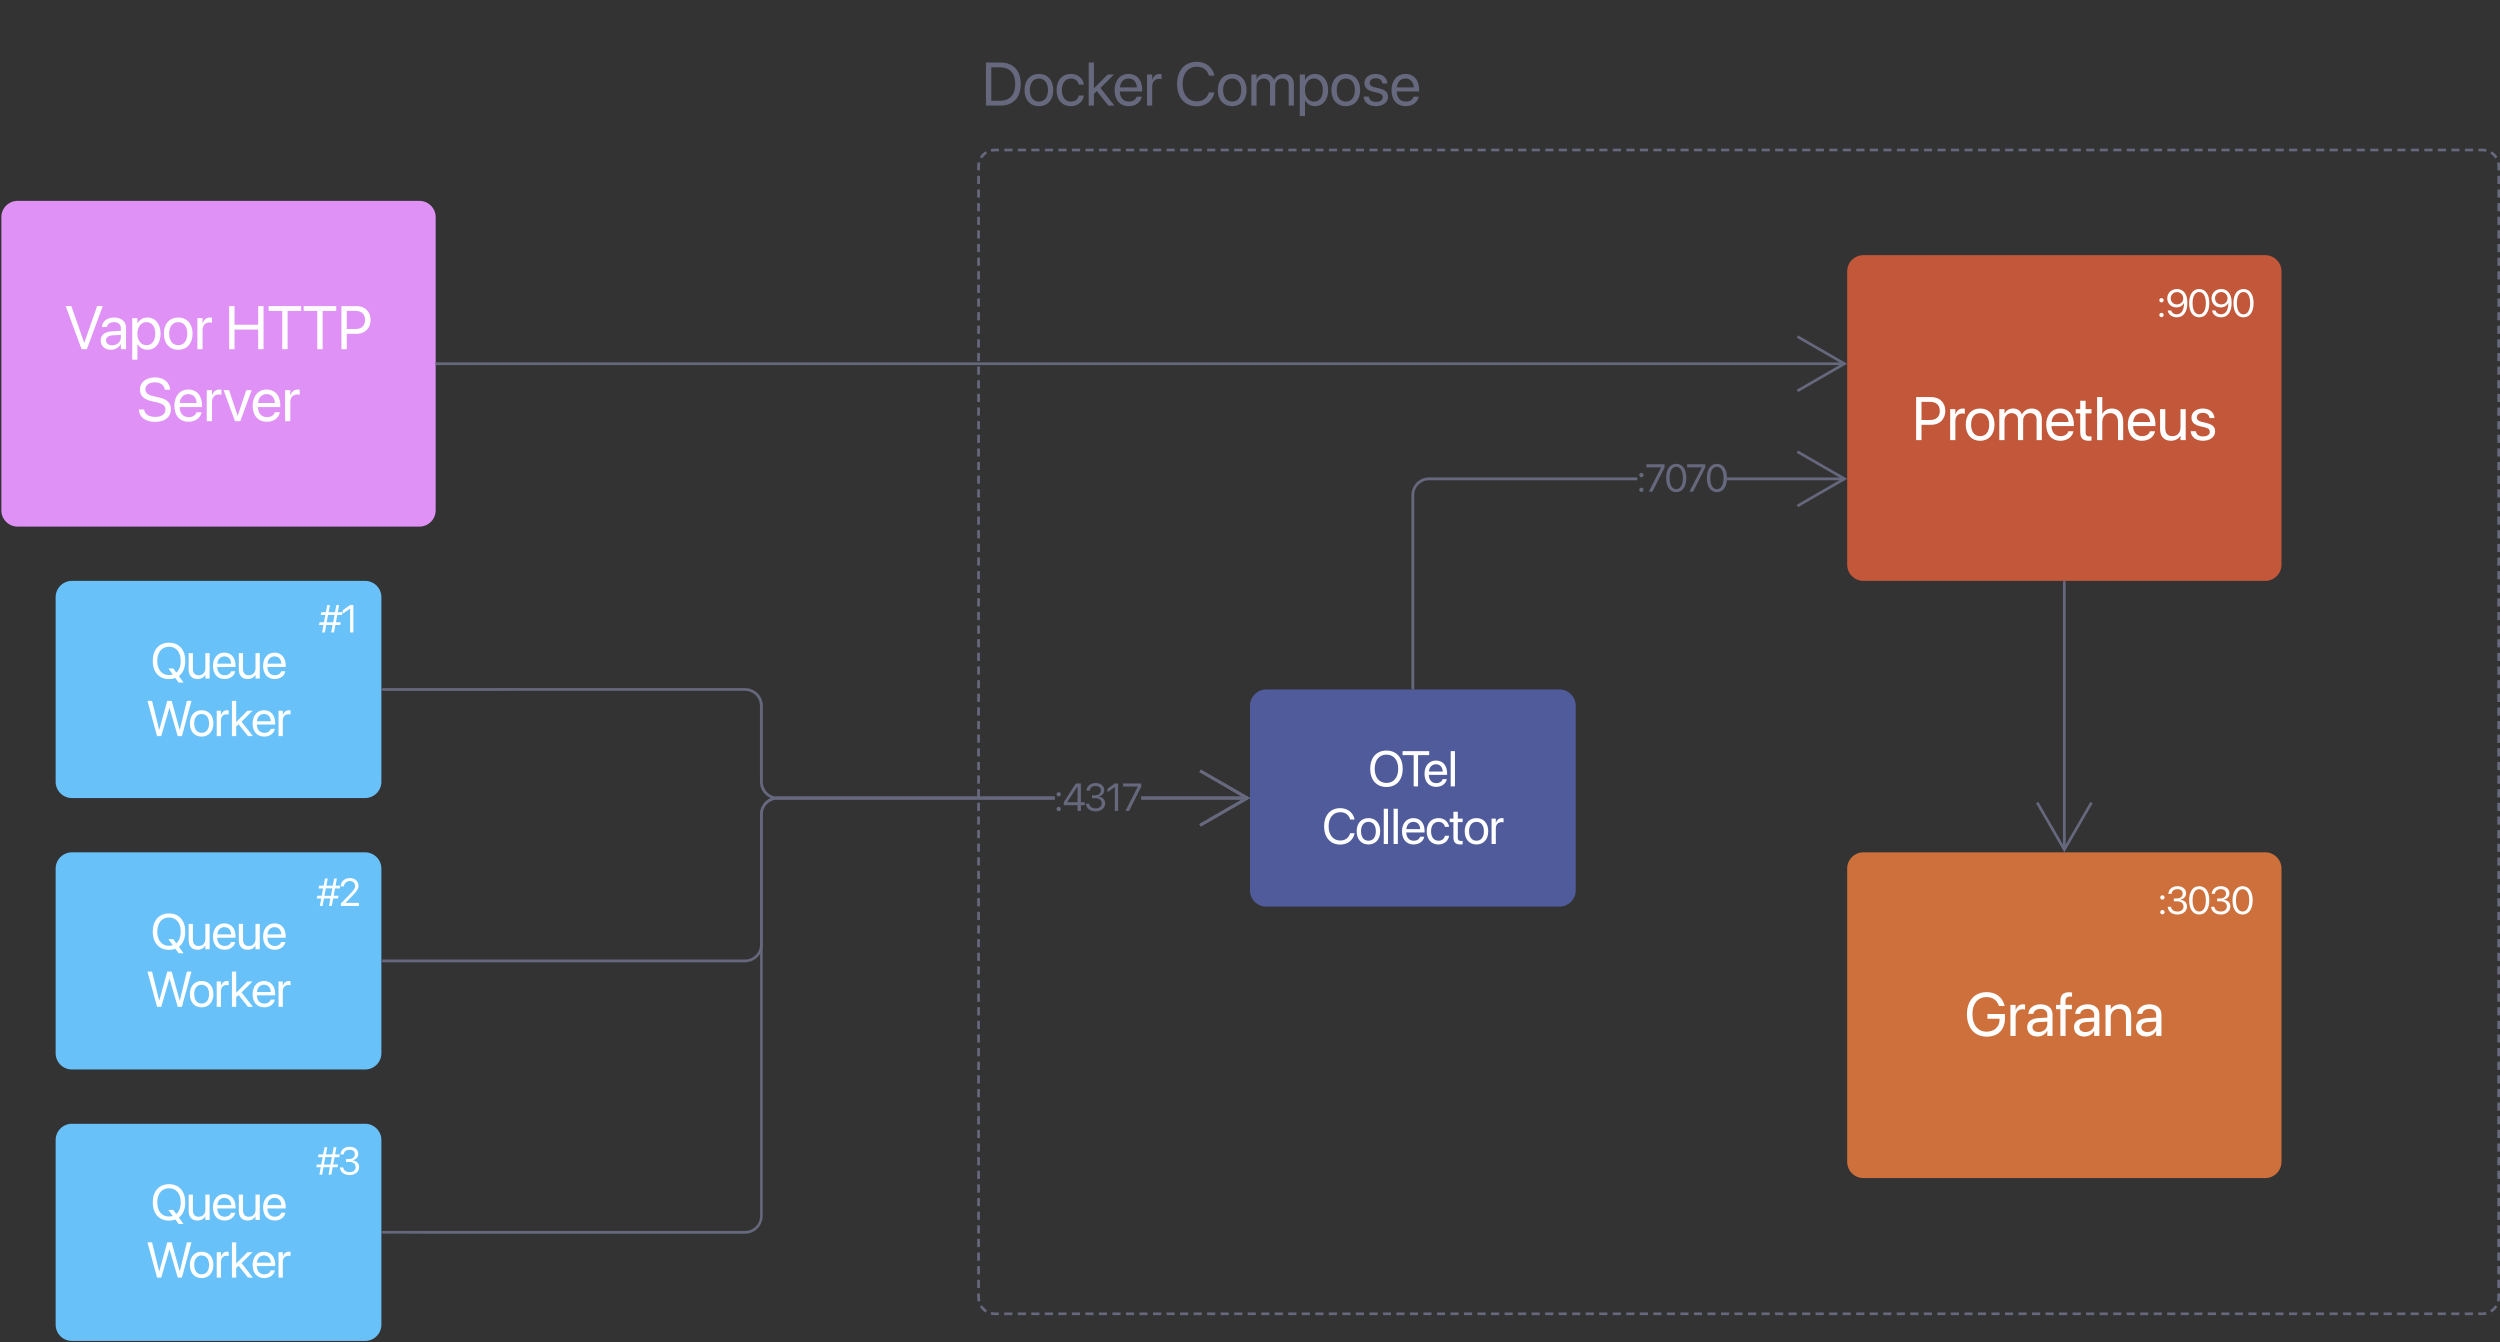 <svg xmlns="http://www.w3.org/2000/svg" xmlns:xlink="http://www.w3.org/1999/xlink" xmlns:lucid="lucid" width="921" height="494.5"><rect width="100%" height="100%" fill="#333333" stroke="none"/><g transform="translate(-279.5 -226)" lucid:page-tab-id="0_0"><path d="M280 306a6 6 0 0 1 6-6h148a6 6 0 0 1 6 6v108a6 6 0 0 1-6 6H286a6 6 0 0 1-6-6z" stroke="#000" stroke-opacity="0" fill="#df91f6"/><path d="M640 287.25a6 6 0 0 1 6-6h548a6 6 0 0 1 6 6V704a6 6 0 0 1-6 6H646a6 6 0 0 1-6-6z" fill-opacity="0"/><path d="M640.9 284.13l.25-.4.6-.72.72-.6.4-.25m1.73-.72l.46-.1.94-.08h1.5m2 0h2.98m2 0h2.98m2 0h2.98m2 0h2.98m2 0h2.98m2 0h3m1.98 0h3m1.98 0h3m1.98 0h3m1.98 0h3m1.98 0h3m2 0h2.98m2 0h2.98m2 0h2.98m2 0h2.98m2 0h2.98m2 0h2.98m2 0h3m1.98 0h3m1.98 0h3m1.98 0h3m2 0h2.98m2 0h2.98m2 0h2.98m2 0h2.98m2 0H777m2 0H782m2 0h3m1.98 0h3m1.98 0h3m1.98 0h3m1.98 0h3m2 0h2.98m2 0h2.98m2 0h2.98m2 0h2.98m2 0h2.98m2 0h2.98m2 0h3m1.98 0h3m1.98 0h3m1.98 0h3m1.98 0h3m2 0h2.98m2 0h2.98m2 0h2.98m2 0h2.98m2 0h2.98m2 0h2.98m2 0h3m1.98 0h3m1.98 0h3m1.98 0h3m1.98 0h3m2 0h2.98m2 0h2.98m2 0h2.98m2 0h2.98m2 0h2.98m2 0h2.98m2 0h3m1.98 0h3m1.98 0h3m1.98 0h3m1.98 0h3m1.98 0h3m2 0h2.98m2 0h2.98m2 0h2.98m2 0h2.98m2 0h2.98m2 0h2.98m2 0h3m1.98 0h3m1.98 0h3m1.98 0h3m2 0h2.98m2 0h2.98m2 0h2.98m2 0h2.98m2 0h2.98m2 0h2.98m2 0h2.98m2 0h3m1.98 0h3m1.98 0h3m1.98 0h3m1.98 0h3m2 0h2.98m2 0h2.98m2 0h2.98m2 0h2.98m2 0h2.98m2 0h3m1.98 0h3m1.98 0h3m1.98 0h3m1.98 0h3m1.98 0h3m2 0h2.98m2 0h2.98m2 0h2.98m2 0h2.98m2 0h2.98m2 0h3m1.98 0h3m1.98 0h3m1.98 0h3m1.98 0h3m2 0h1.48l.94.07.46.1m1.72.73l.4.25.72.6.6.72.26.4m.72 1.73l.1.46.08.95v1.5m0 2v3.03m0 2v3.02m0 2v3.02m0 2v3.02m0 2v3.02m0 2v3.02m0 2v3.02m0 2v3.03m0 2v3.02m0 2v3.02m0 2V344m0 2v3m0 2.02v3m0 2.02v3m0 2.02v3m0 2.02v3m0 2.02v3m0 2.02v3.02m0 2v3.02m0 2v3.02m0 2v3.02m0 2v3.02m0 2v3.02m0 2v3.02m0 2v3.02m0 2v3.03m0 2v3.03m0 2v3.02m0 2v3.02m0 2v3.02m0 2v3m0 2.02v3m0 2.02v3m0 2.02v3m0 2.02v3m0 2.02v3m0 2.02v3.02m0 2v3.02m0 2v3.02m0 2v3.02m0 2v3.02m0 2v3.02m0 2v3.02m0 2v3.02m0 2v3.03m0 2v3.03m0 2v3.02m0 2v3.02m0 2v3.02m0 2v3m0 2.02v3m0 2.02v3m0 2.02v3m0 2.02v3m0 2.02v3.02m0 2v3.02m0 2v3.02m0 2V580m0 2V585m0 2v3.02m0 2v3.02m0 2v3.02m0 2v3.03m0 2v3m0 2v3.03m0 2v3.02m0 2v3.02m0 2v3.02m0 2v3m0 2.02v3m0 2.02v3m0 2.02v3m0 2.02v3m0 2.02v3.02m0 2v3.02m0 2v3.02m0 2v3.02m0 2v3.02m0 2v3.02m0 2v3.02m0 2v3.02m0 2v3.02m0 2V704l-.07.94-.1.46m-.73 1.73l-.25.4-.6.7-.72.62-.4.25m-1.73.72l-.46.1-.94.08h-1.5m-2 0h-2.98m-2 0h-2.98m-2 0h-2.98m-2 0h-2.98m-2 0h-2.98m-2 0h-2.98m-2 0h-3m-1.98 0h-3m-1.98 0h-3m-1.98 0h-3m-2 0h-2.98m-2 0h-2.98m-2 0h-2.98m-2 0h-2.98m-2 0h-2.98m-2 0h-2.98m-2 0h-2.98m-2 0h-3m-1.98 0h-3m-1.98 0h-3m-1.98 0h-3m-2 0h-2.98m-2 0h-2.98m-2 0h-2.98m-2 0h-2.98m-2 0H1063m-2 0H1058m-2 0h-2.98m-2 0h-3m-1.98 0h-3m-1.98 0h-3m-1.98 0h-3m-1.98 0h-3m-2 0h-2.98m-2 0h-2.98m-2 0h-2.98m-2 0h-2.98m-2 0h-2.98m-2 0h-3m-1.98 0h-3m-1.98 0h-3m-1.98 0h-3m-1.98 0h-3m-2 0h-2.98m-2 0h-2.98m-2 0h-2.98m-2 0h-2.98m-2 0h-2.98m-2 0h-2.98m-2 0h-3m-1.98 0h-3m-1.98 0h-3m-1.98 0h-3m-1.98 0h-3m-2 0h-2.98m-2 0h-2.98m-2 0h-2.98m-2 0h-2.98m-2 0h-2.98m-2 0h-2.98m-2 0h-3m-1.98 0h-3m-1.98 0h-3m-1.98 0h-3m-1.98 0h-3m-1.98 0h-3m-2 0h-2.98m-2 0h-2.98m-2 0h-2.98m-2 0h-2.98m-2 0h-2.98m-2 0h-2.98m-2 0h-3m-1.98 0h-3m-1.98 0h-3m-1.98 0h-3m-2 0h-2.98m-2 0h-2.98m-2 0h-2.98m-2 0h-2.98m-2 0H789m-2 0H784m-2 0h-3m-1.98 0h-3m-1.98 0h-3m-1.98 0h-3m-1.98 0h-3m-2 0h-2.98m-2 0h-2.98m-2 0h-2.98m-2 0h-2.98m-2 0h-2.98m-2 0h-2.98m-2 0h-3m-1.98 0h-3m-1.98 0h-3m-1.98 0h-3m-1.98 0h-3m-2 0h-2.98m-2 0h-2.98m-2 0h-2.98m-2 0h-2.98m-2 0h-2.98m-2 0h-2.98m-2 0h-3m-1.98 0h-3m-1.98 0h-3m-1.98 0h-3m-1.98 0h-3m-2 0H646l-.94-.07-.46-.1m-1.73-.73l-.4-.25-.7-.6-.62-.72-.25-.4m-.72-1.73l-.1-.46-.08-.94v-1.5m0-2v-3.03m0-2v-3.02m0-2v-3.02m0-2v-3.02m0-2v-3m0-2.02v-3m0-2.02v-3m0-2.02v-3m0-2.02v-3.02m0-2v-3.02m0-2v-3.02m0-2v-3.02m0-2v-3.02m0-2v-3.02m0-2v-3.02m0-2v-3.02m0-2v-3.02m0-2v-3.03m0-2v-3m0-2v-3.03m0-2v-3.02m0-2v-3.02m0-2V587m0-2v-3m0-2.02v-3m0-2.02v-3m0-2.02v-3.02m0-2v-3.02m0-2v-3.02m0-2v-3.02m0-2v-3.02m0-2v-3.02m0-2v-3.02m0-2v-3.02m0-2v-3.02m0-2v-3.02m0-2v-3.03m0-2v-3m0-2.02v-3m0-2.02v-3m0-2.02v-3m0-2.02v-3m0-2.02v-3m0-2.02v-3m0-2.02v-3m0-2.02v-3.02m0-2v-3.02m0-2v-3.02m0-2v-3.02m0-2v-3.02m0-2v-3.02m0-2v-3.02m0-2v-3.02m0-2v-3.02m0-2v-3.03m0-2v-3.02m0-2v-3m0-2.02v-3m0-2.02v-3m0-2.02v-3m0-2.02v-3m0-2.02v-3m0-2.02v-3m0-2.02v-3.02m0-2v-3.02m0-2v-3.02m0-2v-3.02m0-2v-3.02m0-2v-3.02m0-2V351m0-2V346m0-2v-3.02m0-2v-3.03m0-2v-3.02m0-2v-3.02m0-2v-3m0-2.02v-3m0-2.02v-3m0-2.02v-3m0-2.02v-3m0-2.02v-3m0-2.02v-3m0-2.02v-1.5l.07-.95.1-.45" stroke="#66687e" fill="none"/><path d="M612 232a6 6 0 0 1 6-6h208a6 6 0 0 1 6 6v49.25a6 6 0 0 1-6 6H618a6 6 0 0 1-6-6z" fill="none"/><use xlink:href="#a" transform="matrix(1,0,0,1,612,226) translate(29.173 38.899)"/><use xlink:href="#b" transform="matrix(1,0,0,1,612,226) translate(100.213 38.899)"/><path d="M960 326a6 6 0 0 1 6-6h148a6 6 0 0 1 6 6v108a6 6 0 0 1-6 6H966a6 6 0 0 1-6-6z" stroke="#000" stroke-opacity="0" fill="#d55c3a" fill-opacity=".88"/><path d="M440.5 360h518.6" stroke="#66687e" fill="none"/><path d="M440.5 360.48h-.5v-.96h.5z" stroke="#66687e" stroke-width=".05" fill="#66687e"/><path d="M941.68 350L959 360l-17.32 10" stroke="#66687e" fill="none"/><path d="M740 486a6 6 0 0 1 6-6h108a6 6 0 0 1 6 6v68a6 6 0 0 1-6 6H746a6 6 0 0 1-6-6z" stroke="#000" stroke-opacity="0" fill="#5361a8" fill-opacity=".88"/><path d="M882.65 402.88h-76.63l-.88.06-.85.2-.8.34-.75.45-.66.56-.57.65-.45.74-.33.8-.2.84-.07.88v71.08h-.96v-71.12l.08-1 .24-.98.4-.94.52-.87.66-.78.77-.66.86-.53.94-.4 1-.23.98-.07h76.67zm76.44 0h-43.35v-.95h43.34z" stroke="#66687e" stroke-width=".05" fill="#66687e"/><path d="M800.48 480h-.96v-.5h.96z" fill="#66687e"/><path stroke="#66687e" stroke-width=".05" fill="#66687e"/><path d="M959.95 402.4l-18.03 10.4-.48-.8 16.6-9.6-16.6-9.6.48-.8z" stroke="#66687e" stroke-width=".05" fill="#66687e"/><use xlink:href="#c" transform="matrix(1,0,0,1,882.651,394.444) translate(0 12.695)"/><path d="M300 446a6 6 0 0 1 6-6h108a6 6 0 0 1 6 6v68a6 6 0 0 1-6 6H306a6 6 0 0 1-6-6zM300 546a6 6 0 0 1 6-6h108a6 6 0 0 1 6 6v68a6 6 0 0 1-6 6H306a6 6 0 0 1-6-6zM300 646a6 6 0 0 1 6-6h108a6 6 0 0 1 6 6v68a6 6 0 0 1-6 6H306a6 6 0 0 1-6-6z" stroke="#000" stroke-opacity="0" fill="#69c1fa"/><path d="M960 546a6 6 0 0 1 6-6h148a6 6 0 0 1 6 6v108a6 6 0 0 1-6 6H966a6 6 0 0 1-6-6z" stroke="#000" stroke-opacity="0" fill="#e3793d" fill-opacity=".88"/><path d="M1062 334a6 6 0 0 1 6-6h48a6 6 0 0 1 6 6v8a6 6 0 0 1-6 6h-48a6 6 0 0 1-6-6z" fill="none"/><use xlink:href="#d" transform="matrix(1,0,0,1,1062,328) translate(12.253 14.74)"/><path d="M1062 554a6 6 0 0 1 6-6h48a6 6 0 0 1 6 6v8a6 6 0 0 1-6 6h-48a6 6 0 0 1-6-6z" fill="none"/><use xlink:href="#e" transform="matrix(1,0,0,1,1062,548) translate(12.591 14.74)"/><path d="M1040 440.5v98.6" stroke="#66687e" fill="none"/><path d="M1040.47 440.5h-.94v-.5h.94z" stroke="#66687e" stroke-width=".05" fill="#66687e"/><path d="M1050 521.68L1040 539l-10-17.32" stroke="#66687e" fill="none"/><path d="M555 479.6l1 .24.94.4.87.52.78.66.66.77.53.86.4.94.23 1 .08.98v28l.06.88.2.85.34.8.45.75.56.66.65.57.74.45.8.33.84.2.88.07H668v.96H565.97l-1-.08-.98-.24-.94-.4-.87-.52-.78-.66-.66-.77-.53-.86-.4-.94-.23-1-.08-.98v-28l-.06-.88-.2-.85-.34-.8-.45-.75-.56-.66-.65-.57-.74-.45-.8-.33-.84-.2-.88-.07H420.5v-.96h133.52zm184.1 39.92v.96H700v-.96z" stroke="#66687e" stroke-width=".05" fill="#66687e"/><path d="M420.5 480.48h-.5v-.96h.5z" fill="#66687e"/><path stroke="#66687e" stroke-width=".05" fill="#66687e"/><path d="M739.95 520l-18.03 10.4-.48-.8 16.6-9.6-16.6-9.6.48-.8z" stroke="#66687e" stroke-width=".05" fill="#66687e"/><path d="M668 520.48H566l-.88.06-.85.2-.8.34-.75.45-.66.56-.57.65-.45.74-.33.8-.2.84-.07.88v48l-.08 1-.24.98-.4.94-.52.87-.66.78-.77.66-.86.53-.94.4-1 .23-.98.08H420.5v-.96h133.48l.88-.06.85-.2.8-.34.75-.45.66-.56.57-.65.45-.74.33-.8.2-.84.07-.88v-48l.08-1 .24-.98.4-.94.52-.87.66-.78.77-.66.86-.53.94-.4 1-.23.98-.08h102zm71.1 0H700v-.96h39.1z" stroke="#66687e" stroke-width=".05" fill="#66687e"/><path d="M420.5 580.48h-.5v-.96h.5z" fill="#66687e"/><path stroke="#66687e" stroke-width=".05" fill="#66687e"/><path d="M739.95 520l-18.03 10.4-.48-.8 16.6-9.6-16.6-9.6.48-.8z" stroke="#66687e" stroke-width=".05" fill="#66687e"/><path d="M668 520.48H566l-.88.06-.85.2-.8.34-.75.45-.66.56-.57.65-.45.74-.33.8-.2.84-.07.88v148l-.08 1-.24.98-.4.94-.52.87-.66.78-.77.66-.86.53-.94.4-1 .23-.98.08H420.5v-.96h133.48l.88-.06.85-.2.8-.34.75-.45.66-.56.57-.65.45-.74.33-.8.2-.84.07-.88v-148l.08-1 .24-.98.4-.94.52-.87.66-.78.77-.66.86-.53.94-.4 1-.23.98-.08h102zm71.1 0H700v-.96h39.1z" stroke="#66687e" stroke-width=".05" fill="#66687e"/><path d="M420.5 680.48h-.5v-.96h.5z" fill="#66687e"/><path stroke="#66687e" stroke-width=".05" fill="#66687e"/><path d="M739.95 520l-18.03 10.4-.48-.8 16.6-9.6-16.6-9.6.48-.8z" stroke="#66687e" stroke-width=".05" fill="#66687e"/><use xlink:href="#f" transform="matrix(1,0,0,1,667.991,512.044) translate(0 12.695)"/><path d="M280 336a6 6 0 0 1 6-6h148a6 6 0 0 1 6 6v48a6 6 0 0 1-6 6H286a6 6 0 0 1-6-6z" fill="none"/><use xlink:href="#g" transform="matrix(1,0,0,1,280,330) translate(23.424 24.64)"/><use xlink:href="#h" transform="matrix(1,0,0,1,280,330) translate(82.376 24.64)"/><use xlink:href="#i" transform="matrix(1,0,0,1,280,330) translate(49.868 51.159)"/><path d="M300 446.26a6 6 0 0 1 6-6h108a6 6 0 0 1 6 6V514a6 6 0 0 1-6 6H306a6 6 0 0 1-6-6z" fill="none"/><use xlink:href="#j" transform="matrix(1,0,0,1,300,440.258) translate(35.026 35.712)"/><use xlink:href="#k" transform="matrix(1,0,0,1,300,440.258) translate(33.42 56.927)"/><path d="M300 546a6 6 0 0 1 6-6h108a6 6 0 0 1 6 6v67.74a6 6 0 0 1-6 6H306a6 6 0 0 1-6-6z" fill="none"/><use xlink:href="#j" transform="matrix(1,0,0,1,300,540) translate(35.026 35.712)"/><use xlink:href="#l" transform="matrix(1,0,0,1,300,540) translate(33.42 56.927)"/><path d="M300 645.74a6 6 0 0 1 6-6h108a6 6 0 0 1 6 6v67.74a6 6 0 0 1-6 6H306a6 6 0 0 1-6-6z" fill="none"/><use xlink:href="#j" transform="matrix(1,0,0,1,300,639.742) translate(35.026 35.712)"/><use xlink:href="#l" transform="matrix(1,0,0,1,300,639.742) translate(33.42 56.927)"/><path d="M740 486a6 6 0 0 1 6-6h108a6 6 0 0 1 6 6v67.74a6 6 0 0 1-6 6H746a6 6 0 0 1-6-6z" fill="none"/><use xlink:href="#m" transform="matrix(1,0,0,1,740,480) translate(43.529 35.712)"/><use xlink:href="#n" transform="matrix(1,0,0,1,740,480) translate(26.545 56.927)"/><path d="M980 346.26a6 6 0 0 1 6-6h108a6 6 0 0 1 6 6V414a6 6 0 0 1-6 6H986a6 6 0 0 1-6-6z" fill="none"/><use xlink:href="#o" transform="matrix(1,0,0,1,980,340.258) translate(3.864 47.899)"/><path d="M980 565.74a6 6 0 0 1 6-6h108a6 6 0 0 1 6 6v67.74a6 6 0 0 1-6 6H986a6 6 0 0 1-6-6z" fill="none"/><use xlink:href="#p" transform="matrix(1,0,0,1,980,559.742) translate(23.2 47.899)"/><path d="M397 451.26a6 6 0 0 1 6-6h2a6 6 0 0 1 6 6v6a6 6 0 0 1-6 6h-2a6 6 0 0 1-6-6z" fill="none"/><g><use xlink:href="#q" transform="matrix(1,0,0,1,397,445.258) translate(0.014 13.74)"/></g><path d="M397 552a6 6 0 0 1 6-6h2a6 6 0 0 1 6 6v6a6 6 0 0 1-6 6h-2a6 6 0 0 1-6-6z" fill="none"/><g><use xlink:href="#r" transform="matrix(1,0,0,1,397,546) translate(-0.803 13.74)"/></g><path d="M397 651a6 6 0 0 1 6-6h2a6 6 0 0 1 6 6v6a6 6 0 0 1-6 6h-2a6 6 0 0 1-6-6z" fill="none"/><g><use xlink:href="#s" transform="matrix(1,0,0,1,397,645) translate(-0.975 13.74)"/></g><defs><path fill="#66687e" d="M140 0v-1443h485c428 0 682 267 681 721 0 455-252 722-681 722H140zm180-162h293c328 0 510-201 509-560 0-360-182-559-509-559H320v1119" id="t"/><path fill="#66687e" d="M544 20C254 20 61-190 62-522c0-331 194-538 481-538 288 0 483 207 482 540 0 332-194 540-481 540zm1-154c184 0 303-143 302-388 0-244-120-384-304-384-182 0-304 142-303 386 0 245 121 386 305 386" id="u"/><path fill="#66687e" d="M979-338C953-135 782 19 544 20 249 20 62-190 62-522c0-328 191-538 480-538 262 1 415 173 435 358H807c-25-110-108-203-265-204-181 0-302 150-302 387 0 242 124 385 304 385 145 0 237-83 264-204h171" id="v"/><path fill="#66687e" d="M127 0v-1443h174v862h4l456-459h211L521-591 986 0H784L398-485l-97 93V0H127" id="w"/><path fill="#66687e" d="M974-298C943-118 772 19 541 20 242 20 62-189 62-517c0-322 184-543 468-543 304 1 476 237 457 587H238c4 214 122 339 307 339 136-1 230-68 258-164h171zM529-906c-151 0-269 103-288 297h569c-17-202-129-297-281-297" id="x"/><path fill="#66687e" d="M113 0v-1040h174v176h4c43-141 154-221 312-189v169c-177-43-316 47-316 242V0H113" id="y"/><g id="a"><use transform="matrix(0.011,0,0,0.011,0,0)" xlink:href="#t"/><use transform="matrix(0.011,0,0,0.011,15.082,0)" xlink:href="#u"/><use transform="matrix(0.011,0,0,0.011,26.877,0)" xlink:href="#v"/><use transform="matrix(0.011,0,0,0.011,38.01,0)" xlink:href="#w"/><use transform="matrix(0.011,0,0,0.011,48.253,0)" xlink:href="#x"/><use transform="matrix(0.011,0,0,0.011,59.635,0)" xlink:href="#y"/></g><path fill="#66687e" d="M1333-441c-52 282-284 465-590 465C342 24 84-268 84-723c0-454 257-744 659-744 304 0 538 185 590 465h-182c-51-187-196-300-408-299-288 0-474 227-474 579 0 351 187 580 474 580 205 1 347-105 408-299h182" id="z"/><path fill="#66687e" d="M113 0v-1040h174v152h4c47-103 151-172 285-172 142 0 247 73 292 200h4c58-125 180-200 326-200 206 0 339 135 339 342V0h-174v-678c0-143-79-228-216-228-138 0-235 103-235 245V0H738v-697c0-126-84-209-213-209-138 0-238 109-238 254V0H113" id="A"/><path fill="#66687e" d="M113 350v-1390h174v176h4c65-121 181-196 330-196 266 0 442 212 442 541 0 328-178 539-439 539-147 0-268-74-333-194h-4v524H113zm474-484c184 0 298-148 298-386 0-239-114-386-298-386-176 0-301 153-301 387 0 232 126 385 301 385" id="B"/><path fill="#66687e" d="M698-740c-12-106-89-175-221-175-126 0-204 61-204 154 0 71 47 120 162 148l165 40c210 51 286 134 286 283 0 182-172 310-404 310C233 19 85-107 67-300h174c19 111 96 175 242 175 141 0 225-59 225-154 0-75-39-117-157-146l-165-40C190-512 95-603 95-754c0-179 157-306 382-306 233 2 378 135 387 320H698" id="C"/><g id="b"><use transform="matrix(0.011,0,0,0.011,0,0)" xlink:href="#z"/><use transform="matrix(0.011,0,0,0.011,15.245,0)" xlink:href="#u"/><use transform="matrix(0.011,0,0,0.011,27.04,0)" xlink:href="#A"/><use transform="matrix(0.011,0,0,0.011,44.889,0)" xlink:href="#B"/><use transform="matrix(0.011,0,0,0.011,57.096,0)" xlink:href="#u"/><use transform="matrix(0.011,0,0,0.011,68.891,0)" xlink:href="#C"/><use transform="matrix(0.011,0,0,0.011,79.232,0)" xlink:href="#x"/></g><path fill="#66687e" d="M220-760c-64 0-114-50-114-114s50-114 114-114 114 50 114 114-50 114-114 114zm0 774c-64 0-114-50-114-114s50-114 114-114 114 50 114 114S284 14 220 14" id="D"/><path fill="#66687e" d="M200 0c217-428 438-853 653-1283H76v-160h955v167L389 0H200" id="E"/><path fill="#66687e" d="M620 24C287 24 90-264 91-723c0-458 197-744 529-744 333 0 532 287 531 746 0 458-199 745-531 745zm0-157c220 0 351-227 350-590 0-362-130-586-350-586s-349 225-348 588c0 362 128 588 348 588" id="F"/><g id="c"><use transform="matrix(0.007,0,0,0.007,0,0)" xlink:href="#D"/><use transform="matrix(0.007,0,0,0.007,2.865,0)" xlink:href="#E"/><use transform="matrix(0.007,0,0,0.007,10.026,0)" xlink:href="#F"/><use transform="matrix(0.007,0,0,0.007,17.852,0)" xlink:href="#E"/><use transform="matrix(0.007,0,0,0.007,25.013,0)" xlink:href="#F"/></g><path fill="#fff" d="M220-760c-64 0-114-50-114-114s50-114 114-114 114 50 114 114-50 114-114 114zm0 774c-64 0-114-50-114-114s50-114 114-114 114 50 114 114S284 14 220 14" id="G"/><path fill="#fff" d="M317-339c41 125 145 204 298 204 278 0 381-279 384-595h-4c-58 128-206 232-402 232-276 0-480-203-479-479 0-284 216-490 511-490 266 0 549 185 548 721 0 486-207 770-560 770-250 0-435-145-479-363h183zm307-317c189 0 332-134 332-319s-144-332-329-332-331 144-330 328c0 188 137 323 327 323" id="H"/><path fill="#fff" d="M620 24C287 24 90-264 91-723c0-458 197-744 529-744 333 0 532 287 531 746 0 458-199 745-531 745zm0-157c220 0 351-227 350-590 0-362-130-586-350-586s-349 225-348 588c0 362 128 588 348 588" id="I"/><g id="d"><use transform="matrix(0.007,0,0,0.007,0,0)" xlink:href="#G"/><use transform="matrix(0.007,0,0,0.007,2.865,0)" xlink:href="#H"/><use transform="matrix(0.007,0,0,0.007,11.094,0)" xlink:href="#I"/><use transform="matrix(0.007,0,0,0.007,19.18,0)" xlink:href="#H"/><use transform="matrix(0.007,0,0,0.007,27.409,0)" xlink:href="#I"/></g><path fill="#fff" d="M121-1065c20-242 206-401 480-402 276 0 457 153 456 374 0 178-126 300-306 338v4c211 18 354 149 353 356 0 241-212 419-501 419-302-1-496-168-511-406h173c11 151 142 249 338 250 190 0 319-106 318-261 0-177-127-276-329-276H411v-152h173c173 0 293-106 292-252 0-151-99-238-275-238-174 1-296 92-307 246H121" id="J"/><g id="e"><use transform="matrix(0.007,0,0,0.007,0,0)" xlink:href="#G"/><use transform="matrix(0.007,0,0,0.007,2.865,0)" xlink:href="#J"/><use transform="matrix(0.007,0,0,0.007,10.755,0)" xlink:href="#I"/><use transform="matrix(0.007,0,0,0.007,18.841,0)" xlink:href="#J"/><use transform="matrix(0.007,0,0,0.007,26.732,0)" xlink:href="#I"/></g><path fill="#66687e" d="M803 0v-300H78v-163l633-980h266v985h204v158H977V0H803zM256-458h547v-831h-6L256-462v4" id="K"/><path fill="#66687e" d="M121-1065c20-242 206-401 480-402 276 0 457 153 456 374 0 178-126 300-306 338v4c211 18 354 149 353 356 0 241-212 419-501 419-302-1-496-168-511-406h173c11 151 142 249 338 250 190 0 319-106 318-261 0-177-127-276-329-276H411v-152h173c173 0 293-106 292-252 0-151-99-238-275-238-174 1-296 92-307 246H121" id="L"/><path fill="#66687e" d="M485 0v-1252h-4L99-986v-181l384-276h176V0H485" id="M"/><g id="f"><use transform="matrix(0.007,0,0,0.007,0,0)" xlink:href="#D"/><use transform="matrix(0.007,0,0,0.007,2.865,0)" xlink:href="#K"/><use transform="matrix(0.007,0,0,0.007,10.924,0)" xlink:href="#L"/><use transform="matrix(0.007,0,0,0.007,18.815,0)" xlink:href="#M"/><use transform="matrix(0.007,0,0,0.007,24.727,0)" xlink:href="#E"/></g><path fill="#fff" d="M557 0L25-1443h189L644-216h4l430-1227h189L735 0H557" id="N"/><path fill="#fff" d="M110-740c12-181 161-318 410-320 246 0 400 133 400 341V0H746v-169h-4C681-55 556 20 417 20 209 20 70-105 71-296c0-177 138-288 377-302l298-17v-87c0-127-83-204-228-204-138 1-222 66-240 166H110zm139 444c-1 102 81 165 207 165 164 0 290-113 290-264v-85l-278 17c-139 8-219 70-219 167" id="O"/><path fill="#fff" d="M113 350v-1390h174v176h4c65-121 181-196 330-196 266 0 442 212 442 541 0 328-178 539-439 539-147 0-268-74-333-194h-4v524H113zm474-484c184 0 298-148 298-386 0-239-114-386-298-386-176 0-301 153-301 387 0 232 126 385 301 385" id="P"/><path fill="#fff" d="M544 20C254 20 61-190 62-522c0-331 194-538 481-538 288 0 483 207 482 540 0 332-194 540-481 540zm1-154c184 0 303-143 302-388 0-244-120-384-304-384-182 0-304 142-303 386 0 245 121 386 305 386" id="Q"/><path fill="#fff" d="M113 0v-1040h174v176h4c43-141 154-221 312-189v169c-177-43-316 47-316 242V0H113" id="R"/><g id="g"><use transform="matrix(0.011,0,0,0.011,0,0)" xlink:href="#N"/><use transform="matrix(0.011,0,0,0.011,12.391,0)" xlink:href="#O"/><use transform="matrix(0.011,0,0,0.011,23.546,0)" xlink:href="#P"/><use transform="matrix(0.011,0,0,0.011,35.753,0)" xlink:href="#Q"/><use transform="matrix(0.011,0,0,0.011,47.548,0)" xlink:href="#R"/></g><path fill="#fff" d="M140 0v-1443h180v624h792v-624h180V0h-180v-657H320V0H140" id="S"/><path fill="#fff" d="M505 0v-1281H50v-162h1090v162H685V0H505" id="T"/><path fill="#fff" d="M140 0v-1443h514c272 0 464 188 463 463 0 274-192 465-463 465H320V0H140zm468-1283H320v608h288c207 0 326-113 325-305 0-190-119-303-325-303" id="U"/><g id="h"><use transform="matrix(0.011,0,0,0.011,0,0)" xlink:href="#S"/><use transform="matrix(0.011,0,0,0.011,15.538,0)" xlink:href="#T"/><use transform="matrix(0.011,0,0,0.011,28.451,0)" xlink:href="#T"/><use transform="matrix(0.011,0,0,0.011,41.363,0)" xlink:href="#U"/></g><path fill="#fff" d="M939-1053c-18-158-142-247-330-248-193 1-319 93-319 233 0 118 87 192 275 233l160 35c296 65 420 185 420 406 0 256-203 418-533 418C295 23 83-131 70-390h180c16 157 157 246 372 248 208 0 339-94 339-244 0-127-83-198-281-242l-160-35c-282-62-414-189-414-401 1-237 211-403 508-403 287 2 495 166 505 414H939" id="V"/><path fill="#fff" d="M974-298C943-118 772 19 541 20 242 20 62-189 62-517c0-322 184-543 468-543 304 1 476 237 457 587H238c4 214 122 339 307 339 136-1 230-68 258-164h171zM529-906c-151 0-269 103-288 297h569c-17-202-129-297-281-297" id="W"/><path fill="#fff" d="M406 0L23-1040h183l287 855h4l288-855h181L584 0H406" id="X"/><g id="i"><use transform="matrix(0.011,0,0,0.011,0,0)" xlink:href="#V"/><use transform="matrix(0.011,0,0,0.011,13.184,0)" xlink:href="#W"/><use transform="matrix(0.011,0,0,0.011,24.566,0)" xlink:href="#R"/><use transform="matrix(0.011,0,0,0.011,31.738,0)" xlink:href="#X"/><use transform="matrix(0.011,0,0,0.011,42.036,0)" xlink:href="#W"/><use transform="matrix(0.011,0,0,0.011,53.418,0)" xlink:href="#R"/></g><path fill="#fff" d="M750 24C339 24 83-264 84-723c0-457 257-744 666-744s665 288 664 746c0 280-95 495-262 621l191 263h-202L1008-21C931 9 844 24 750 24zM269-723c0 413 256 657 634 558L722-413h202l123 169c116-99 182-267 182-479 0-354-185-578-479-578-295 0-481 223-481 578" id="Y"/><path fill="#fff" d="M468 20c-228 0-360-148-360-385v-675h174v644c0 169 79 262 239 262 164 0 271-117 271-294v-612h174V0H792v-148h-4C732-51 626 20 468 20" id="Z"/><g id="j"><use transform="matrix(0.009,0,0,0.009,0,0)" xlink:href="#Y"/><use transform="matrix(0.009,0,0,0.009,13.003,0)" xlink:href="#Z"/><use transform="matrix(0.009,0,0,0.009,22.37,0)" xlink:href="#W"/><use transform="matrix(0.009,0,0,0.009,31.476,0)" xlink:href="#Z"/><use transform="matrix(0.009,0,0,0.009,40.842,0)" xlink:href="#W"/></g><path fill="#fff" d="M438 0L45-1443h188L524-258h4l327-1185h182l327 1185h4l291-1185h188L1454 0h-170L948-1156h-4L608 0H438" id="aa"/><path fill="#fff" d="M127 0v-1443h174v862h4l456-459h211L521-591 986 0H784L398-485l-97 93V0H127" id="ab"/><g id="k"><use transform="matrix(0.009,0,0,0.009,0,0)" xlink:href="#aa"/><use transform="matrix(0.009,0,0,0.009,15.469,0)" xlink:href="#Q"/><use transform="matrix(0.009,0,0,0.009,24.905,0)" xlink:href="#R"/><use transform="matrix(0.009,0,0,0.009,30.382,0)" xlink:href="#ab"/><use transform="matrix(0.009,0,0,0.009,38.576,0)" xlink:href="#W"/><use transform="matrix(0.009,0,0,0.009,47.682,0)" xlink:href="#R"/></g><g id="l"><use transform="matrix(0.009,0,0,0.009,0,0)" xlink:href="#aa"/><use transform="matrix(0.009,0,0,0.009,15.469,0)" xlink:href="#Q"/><use transform="matrix(0.009,0,0,0.009,24.905,0)" xlink:href="#R"/><use transform="matrix(0.009,0,0,0.009,30.382,0)" xlink:href="#ab"/><use transform="matrix(0.009,0,0,0.009,38.576,0)" xlink:href="#W"/><use transform="matrix(0.009,0,0,0.009,47.682,0)" xlink:href="#R"/></g><path fill="#fff" d="M750 24C339 24 83-264 84-723c0-457 257-744 666-744s665 288 664 746c0 458-255 745-664 745zm0-166c298 0 481-228 480-581 0-354-186-578-480-578-296 0-483 224-482 580 0 355 186 579 482 579" id="ac"/><path fill="#fff" d="M122 0v-1443h174V0H122" id="ad"/><g id="m"><use transform="matrix(0.009,0,0,0.009,0,0)" xlink:href="#ac"/><use transform="matrix(0.009,0,0,0.009,12.222,0)" xlink:href="#T"/><use transform="matrix(0.009,0,0,0.009,20.208,0)" xlink:href="#W"/><use transform="matrix(0.009,0,0,0.009,29.314,0)" xlink:href="#ad"/></g><path fill="#fff" d="M1333-441c-52 282-284 465-590 465C342 24 84-268 84-723c0-454 257-744 659-744 304 0 538 185 590 465h-182c-51-187-196-300-408-299-288 0-474 227-474 579 0 351 187 580 474 580 205 1 347-105 408-299h182" id="ae"/><path fill="#fff" d="M979-338C953-135 782 19 544 20 249 20 62-190 62-522c0-328 191-538 480-538 262 1 415 173 435 358H807c-25-110-108-203-265-204-181 0-302 150-302 387 0 242 124 385 304 385 145 0 237-83 264-204h171" id="af"/><path fill="#fff" d="M451 20c-191 0-285-86-285-285v-631H14v-144h152v-281h180v281h198v144H346v630c-5 134 82 152 198 138V13c-22 3-59 7-93 7" id="ag"/><g id="n"><use transform="matrix(0.009,0,0,0.009,0,0)" xlink:href="#ae"/><use transform="matrix(0.009,0,0,0.009,12.196,0)" xlink:href="#Q"/><use transform="matrix(0.009,0,0,0.009,21.632,0)" xlink:href="#ad"/><use transform="matrix(0.009,0,0,0.009,25.26,0)" xlink:href="#ad"/><use transform="matrix(0.009,0,0,0.009,28.889,0)" xlink:href="#W"/><use transform="matrix(0.009,0,0,0.009,37.995,0)" xlink:href="#af"/><use transform="matrix(0.009,0,0,0.009,46.901,0)" xlink:href="#ag"/><use transform="matrix(0.009,0,0,0.009,51.997,0)" xlink:href="#Q"/><use transform="matrix(0.009,0,0,0.009,61.432,0)" xlink:href="#R"/></g><path fill="#fff" d="M113 0v-1040h174v152h4c47-103 151-172 285-172 142 0 247 73 292 200h4c58-125 180-200 326-200 206 0 339 135 339 342V0h-174v-678c0-143-79-228-216-228-138 0-235 103-235 245V0H738v-697c0-126-84-209-213-209-138 0-238 109-238 254V0H113" id="ah"/><path fill="#fff" d="M122 0v-1443h174v569h4c56-117 169-186 324-186 221 0 372 171 372 423V0H822v-607c0-188-96-299-258-299-161 0-268 122-268 299V0H122" id="ai"/><path fill="#fff" d="M698-740c-12-106-89-175-221-175-126 0-204 61-204 154 0 71 47 120 162 148l165 40c210 51 286 134 286 283 0 182-172 310-404 310C233 19 85-107 67-300h174c19 111 96 175 242 175 141 0 225-59 225-154 0-75-39-117-157-146l-165-40C190-512 95-603 95-754c0-179 157-306 382-306 233 2 378 135 387 320H698" id="aj"/><g id="o"><use transform="matrix(0.011,0,0,0.011,0,0)" xlink:href="#U"/><use transform="matrix(0.011,0,0,0.011,12.836,0)" xlink:href="#R"/><use transform="matrix(0.011,0,0,0.011,19.141,0)" xlink:href="#Q"/><use transform="matrix(0.011,0,0,0.011,30.935,0)" xlink:href="#ah"/><use transform="matrix(0.011,0,0,0.011,48.785,0)" xlink:href="#W"/><use transform="matrix(0.011,0,0,0.011,60.167,0)" xlink:href="#ag"/><use transform="matrix(0.011,0,0,0.011,66.862,0)" xlink:href="#ai"/><use transform="matrix(0.011,0,0,0.011,78.841,0)" xlink:href="#W"/><use transform="matrix(0.011,0,0,0.011,90.224,0)" xlink:href="#Z"/><use transform="matrix(0.011,0,0,0.011,101.931,0)" xlink:href="#aj"/></g><path fill="#fff" d="M1159-1002c-65-188-207-300-414-299-297 0-477 215-477 572 0 363 183 587 477 587 264-2 442-172 432-434H770v-158h587v137c0 390-227 621-612 621C342 24 84-269 84-730c0-451 258-737 661-737 340 1 539 198 603 465h-189" id="ak"/><path fill="#fff" d="M169 0v-896H24v-144h145v-128c0-200 93-295 285-295 39 0 80 3 106 7v141c-127-19-226 14-219 148v127h214v144H343V0H169" id="al"/><path fill="#fff" d="M113 0v-1040h174v148h4c56-97 162-168 320-168 228 0 360 148 360 385V0H797v-644c0-169-79-262-239-262-164 0-271 117-271 294V0H113" id="am"/><g id="p"><use transform="matrix(0.011,0,0,0.011,0,0)" xlink:href="#ak"/><use transform="matrix(0.011,0,0,0.011,15.701,0)" xlink:href="#R"/><use transform="matrix(0.011,0,0,0.011,22.331,0)" xlink:href="#O"/><use transform="matrix(0.011,0,0,0.011,33.485,0)" xlink:href="#al"/><use transform="matrix(0.011,0,0,0.011,39.583,0)" xlink:href="#O"/><use transform="matrix(0.011,0,0,0.011,50.738,0)" xlink:href="#am"/><use transform="matrix(0.011,0,0,0.011,62.446,0)" xlink:href="#O"/></g><path fill="#fff" d="M308 0H162l73-391H0l29-146h233l72-383H91l29-146h241l71-377h146l-71 377h335l72-377h146l-71 377h249l-29 146H962l-72 383h256l-29 146H863L790 0H644l71-391H380zm95-533h343l74-391H477" id="an"/><path fill="#fff" d="M485 0v-1252h-4L99-986v-181l384-276h176V0H485" id="ao"/><g id="q"><use transform="matrix(0.007,0,0,0.007,0,0)" xlink:href="#an"/><use transform="matrix(0.007,0,0,0.007,8.06,0)" xlink:href="#ao"/></g><path fill="#fff" d="M117 0v-124l508-530c196-204 240-280 240-403-1-147-112-253-269-253-182 1-316 125-314 284H108c-3-255 214-440 485-441 262 0 453 175 452 403 0 158-73 277-338 548L364-164v4h705V0H117" id="ap"/><g id="r"><use transform="matrix(0.007,0,0,0.007,0,0)" xlink:href="#an"/><use transform="matrix(0.007,0,0,0.007,8.06,0)" xlink:href="#ap"/></g><g id="s"><use transform="matrix(0.007,0,0,0.007,0,0)" xlink:href="#an"/><use transform="matrix(0.007,0,0,0.007,8.06,0)" xlink:href="#J"/></g></defs></g></svg>
